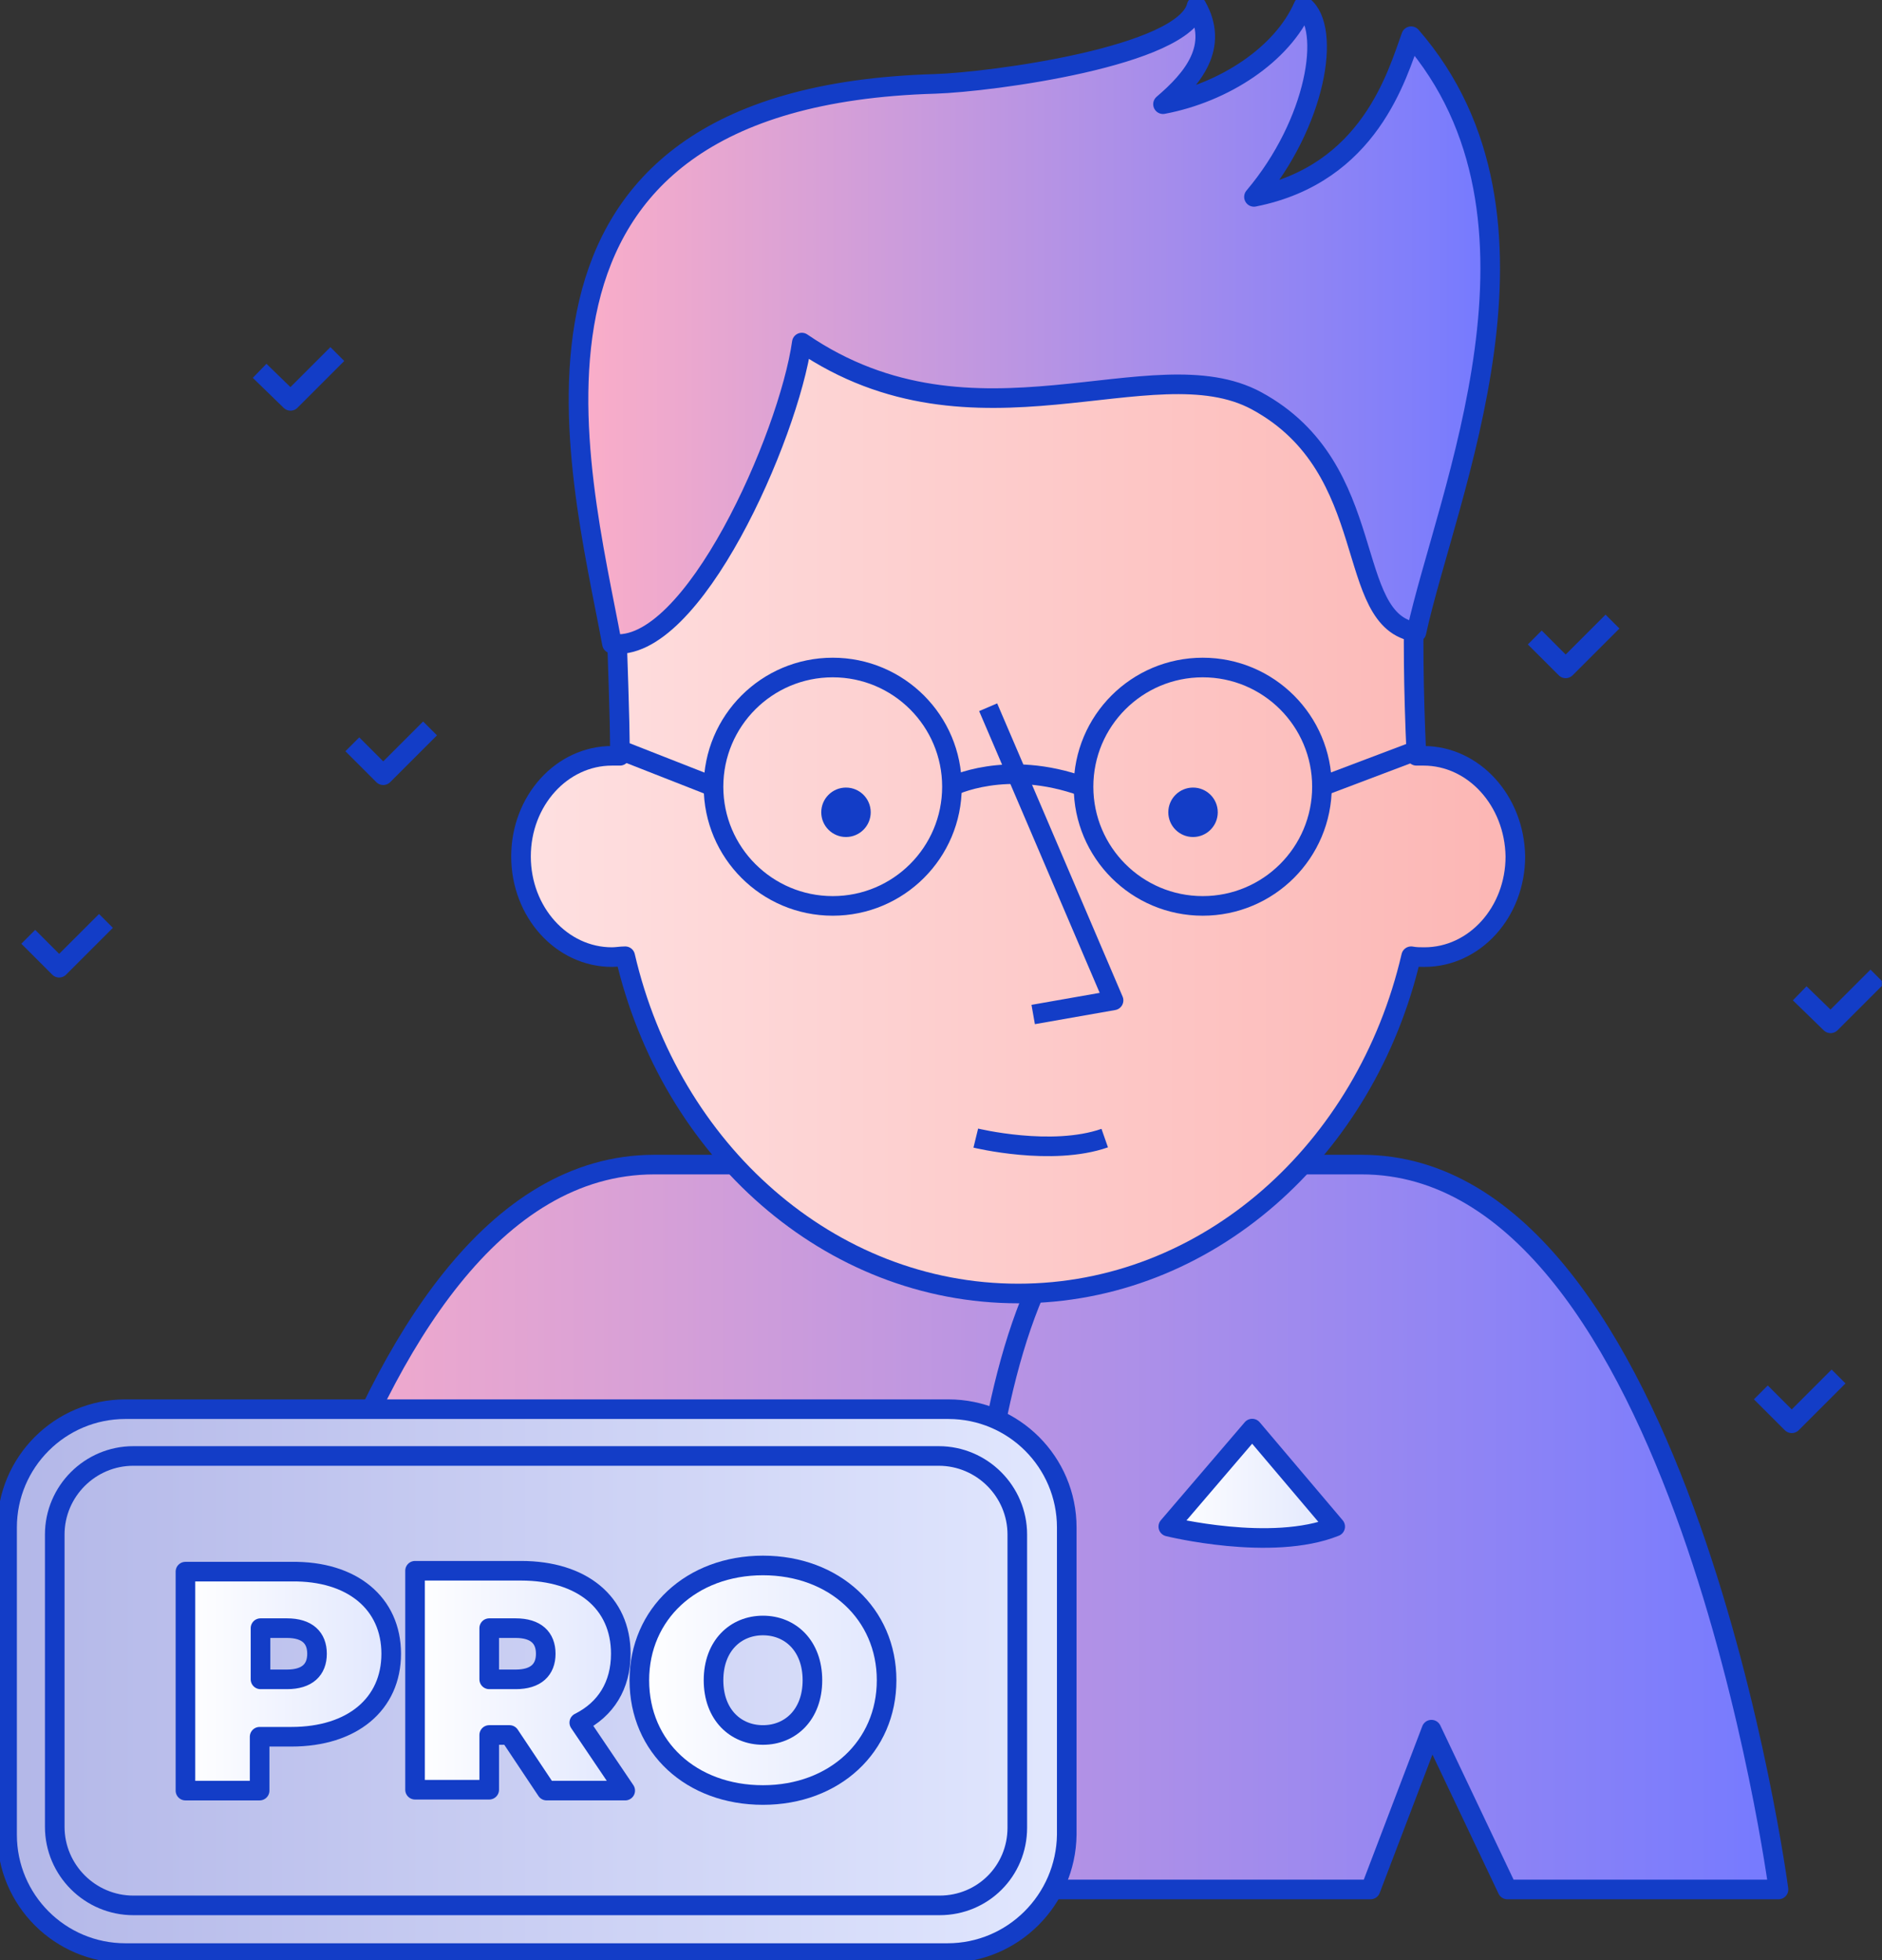 <svg width="144" height="150" viewBox="0 0 144 150" fill="none" xmlns="http://www.w3.org/2000/svg">
<rect x="0" y="0" width="144" height="150" fill="#333333" stroke="none"/>
<g clip-path="url(#clip0)">
<path d="M136.081 144.594H115.338L109.527 132.364L104.865 144.594H44.324L41.014 132.77L36.216 144.594H17.77C17.77 144.594 25.338 89.121 50.068 89.121H104.189C128.716 89.121 136.081 144.594 136.081 144.594Z" fill="url(#paint0_linear)" stroke="#133DC7" stroke-width="1.5" stroke-miterlimit="10" stroke-linejoin="round"/>
<path d="M74.392 144.594C74.392 144.594 71.892 108.243 81.554 94.459" stroke="#133DC7" stroke-width="1.5" stroke-miterlimit="10" stroke-linejoin="round"/>
<path d="M89.392 116.824C89.392 116.824 97.297 118.784 102.162 116.824L95.811 109.324L89.392 116.824Z" fill="url(#paint1_linear)" stroke="#133DC7" stroke-width="1.5" stroke-miterlimit="10" stroke-linejoin="round"/>
<path d="M108.919 57.838C108.716 57.838 108.514 57.838 108.378 57.838C107.906 47.5 108.243 40.811 109.054 35.878C111.081 23.716 85.27 19.662 76.149 19.662C66.487 19.662 49.122 24.932 47.433 37.094C46.689 42.432 47.433 51.284 47.433 57.838C47.23 57.838 47.027 57.838 46.825 57.838C42.973 57.838 39.865 61.284 39.865 65.54C39.865 69.797 42.973 73.243 46.825 73.243C47.162 73.243 47.5 73.176 47.838 73.176C51.284 88.04 63.446 98.986 77.906 98.986C92.365 98.986 104.527 88.04 107.973 73.176C108.311 73.243 108.649 73.243 108.987 73.243C112.838 73.243 115.946 69.797 115.946 65.54C115.879 61.284 112.77 57.838 108.919 57.838Z" fill="url(#paint2_linear)" stroke="#133DC7" stroke-width="1.5" stroke-miterlimit="10" stroke-linejoin="round"/>
<path d="M79.054 77.636C79.054 77.636 79.054 77.636 85.203 76.555C82.095 69.257 75.608 54.122 75.608 54.122" stroke="#133DC7" stroke-width="1.5" stroke-miterlimit="10" stroke-linejoin="round"/>
<path d="M46.824 49.256C44.324 35.743 36.351 7.432 71.554 6.419C75.811 6.283 90.608 4.324 91.554 0.473C93.311 3.581 91.284 6.013 88.987 7.973C93.649 7.094 98.108 4.189 99.73 0.473C101.892 2.162 100.743 9.392 95.946 15.067C104.797 13.31 106.892 5.743 107.973 2.77C120.068 16.689 110.676 37.837 108.378 48.378C102.703 47.567 105.743 35.878 96.149 30.675C88.176 26.351 74.595 35.27 61.351 26.216C60.338 33.378 52.973 50.135 46.824 49.256Z" fill="url(#paint3_linear)" stroke="#133DC7" stroke-width="1.5" stroke-miterlimit="10" stroke-linejoin="round"/>
<path d="M74.662 87.094C74.662 87.094 80.473 88.513 84.527 87.094" stroke="#133DC7" stroke-width="1.5" stroke-miterlimit="10" stroke-linejoin="round"/>
<path d="M72.5 149.46H9.595C4.595 149.46 0.541 145.406 0.541 140.406V116.893C0.541 111.893 4.595 107.839 9.595 107.839H72.567C77.567 107.839 81.622 111.893 81.622 116.893V140.406C81.554 145.406 77.5 149.46 72.5 149.46Z" fill="url(#paint4_linear)" stroke="#133DC7" stroke-width="1.5" stroke-miterlimit="10" stroke-linejoin="round"/>
<path d="M29.933 126.555C29.933 130.406 26.959 132.906 22.297 132.906H19.865V137.028H14.189V120.271H22.297C26.959 120.203 29.933 122.703 29.933 126.555ZM24.257 126.555C24.257 125.338 23.514 124.595 21.959 124.595H19.933V128.514H21.959C23.514 128.514 24.257 127.771 24.257 126.555Z" fill="url(#paint5_linear)" stroke="#133DC7" stroke-width="1.5" stroke-miterlimit="10" stroke-linejoin="round"/>
<path d="M38.987 132.771H37.432V136.96H31.757V120.203H39.865C44.527 120.203 47.5 122.636 47.5 126.554C47.5 128.987 46.351 130.811 44.324 131.825L47.838 137.027H41.824L38.987 132.771ZM39.459 124.595H37.432V128.514H39.459C41.014 128.514 41.757 127.771 41.757 126.554C41.757 125.338 41.014 124.595 39.459 124.595Z" fill="url(#paint6_linear)" stroke="#133DC7" stroke-width="1.5" stroke-miterlimit="10" stroke-linejoin="round"/>
<path d="M48.919 128.582C48.919 123.514 52.905 119.798 58.378 119.798C63.851 119.798 67.838 123.514 67.838 128.582C67.838 133.649 63.851 137.365 58.378 137.365C52.905 137.365 48.919 133.717 48.919 128.582ZM62.162 128.582C62.162 125.946 60.473 124.392 58.378 124.392C56.284 124.392 54.595 125.946 54.595 128.582C54.595 131.217 56.284 132.771 58.378 132.771C60.473 132.771 62.162 131.217 62.162 128.582Z" fill="url(#paint7_linear)" stroke="#133DC7" stroke-width="1.5" stroke-miterlimit="10" stroke-linejoin="round"/>
<path d="M71.892 145.811H10.203C6.892 145.811 4.189 143.108 4.189 139.797V117.432C4.189 114.122 6.892 111.419 10.203 111.419H71.824C75.135 111.419 77.838 114.122 77.838 117.432V139.865C77.838 143.176 75.203 145.811 71.892 145.811Z" stroke="#133DC7" stroke-width="1.5" stroke-miterlimit="10" stroke-linejoin="round"/>
<path d="M2.162 71.69L4.527 74.055L8.108 70.474" stroke="#133DC7" stroke-width="1.5" stroke-miterlimit="10" stroke-linejoin="round"/>
<path d="M134.73 106.553L137.095 108.918L140.676 105.337" stroke="#133DC7" stroke-width="1.5" stroke-miterlimit="10" stroke-linejoin="round"/>
<path d="M26.959 56.959L29.324 59.324L32.905 55.743" stroke="#133DC7" stroke-width="1.5" stroke-miterlimit="10" stroke-linejoin="round"/>
<path d="M117.432 48.784L119.797 51.148L123.378 47.567" stroke="#133DC7" stroke-width="1.5" stroke-miterlimit="10" stroke-linejoin="round"/>
<path d="M137.703 76.014L140.067 78.311L143.649 74.731" stroke="#133DC7" stroke-width="1.5" stroke-miterlimit="10" stroke-linejoin="round"/>
<path d="M19.865 28.378L22.23 30.676L25.811 27.095" stroke="#133DC7" stroke-width="1.5" stroke-miterlimit="10" stroke-linejoin="round"/>
<path d="M63.716 69.325C68.754 69.325 72.838 65.241 72.838 60.204C72.838 55.166 68.754 51.082 63.716 51.082C58.678 51.082 54.594 55.166 54.594 60.204C54.594 65.241 58.678 69.325 63.716 69.325Z" stroke="#133DC7" stroke-width="1.5" stroke-miterlimit="10" stroke-linejoin="round"/>
<path d="M92.027 69.325C97.065 69.325 101.149 65.241 101.149 60.204C101.149 55.166 97.065 51.082 92.027 51.082C86.989 51.082 82.906 55.166 82.906 60.204C82.906 65.241 86.989 69.325 92.027 69.325Z" stroke="#133DC7" stroke-width="1.5" stroke-miterlimit="10" stroke-linejoin="round"/>
<path d="M72.77 60.202C72.77 60.202 76.96 58.04 82.905 60.202" stroke="#133DC7" stroke-width="1.5" stroke-miterlimit="10" stroke-linejoin="round"/>
<path d="M108.581 57.364L101.081 60.202" stroke="#133DC7" stroke-width="1.5" stroke-miterlimit="10" stroke-linejoin="round"/>
<path d="M54.594 60.202L47.365 57.364" stroke="#133DC7" stroke-width="1.5" stroke-miterlimit="10" stroke-linejoin="round"/>
<path d="M64.73 64.053C65.775 64.053 66.622 63.206 66.622 62.161C66.622 61.117 65.775 60.27 64.73 60.27C63.685 60.27 62.838 61.117 62.838 62.161C62.838 63.206 63.685 64.053 64.73 64.053Z" fill="#133DC7"/>
<path d="M91.284 64.053C92.329 64.053 93.176 63.206 93.176 62.161C93.176 61.117 92.329 60.27 91.284 60.27C90.239 60.27 89.392 61.117 89.392 62.161C89.392 63.206 90.239 64.053 91.284 64.053Z" fill="#133DC7"/>
</g>
<defs>
<linearGradient id="paint0_linear" x1="17.773" y1="116.841" x2="136.09" y2="116.841" gradientUnits="userSpaceOnUse">
<stop stop-color="#FBAEC8"/>
<stop offset="1" stop-color="#757AFF"/>
</linearGradient>
<linearGradient id="paint1_linear" x1="89.359" y1="113.532" x2="102.118" y2="113.532" gradientUnits="userSpaceOnUse">
<stop stop-color="white"/>
<stop offset="1" stop-color="#E1E7FE"/>
</linearGradient>
<linearGradient id="paint2_linear" x1="39.84" y1="59.303" x2="115.873" y2="59.303" gradientUnits="userSpaceOnUse">
<stop stop-color="#FEE0E1"/>
<stop offset="1" stop-color="#FCB6B4"/>
</linearGradient>
<linearGradient id="paint3_linear" x1="44.27" y1="24.892" x2="114.046" y2="24.892" gradientUnits="userSpaceOnUse">
<stop stop-color="#FBAEC8"/>
<stop offset="1" stop-color="#757AFF"/>
</linearGradient>
<linearGradient id="paint4_linear" x1="0.507" y1="128.665" x2="81.587" y2="128.665" gradientUnits="userSpaceOnUse">
<stop stop-color="#B3B7E8"/>
<stop offset="1" stop-color="#E1E7FE"/>
</linearGradient>
<linearGradient id="paint5_linear" x1="14.227" y1="128.61" x2="29.936" y2="128.61" gradientUnits="userSpaceOnUse">
<stop stop-color="white"/>
<stop offset="1" stop-color="#E1E7FE"/>
</linearGradient>
<linearGradient id="paint6_linear" x1="31.78" y1="128.61" x2="47.848" y2="128.61" gradientUnits="userSpaceOnUse">
<stop stop-color="white"/>
<stop offset="1" stop-color="#E1E7FE"/>
</linearGradient>
<linearGradient id="paint7_linear" x1="48.949" y1="128.61" x2="67.867" y2="128.61" gradientUnits="userSpaceOnUse">
<stop stop-color="white"/>
<stop offset="1" stop-color="#E1E7FE"/>
</linearGradient>
<clipPath id="clip0">
<rect width="143.986" height="150" fill="white"/>
</clipPath>
</defs>
</svg>
